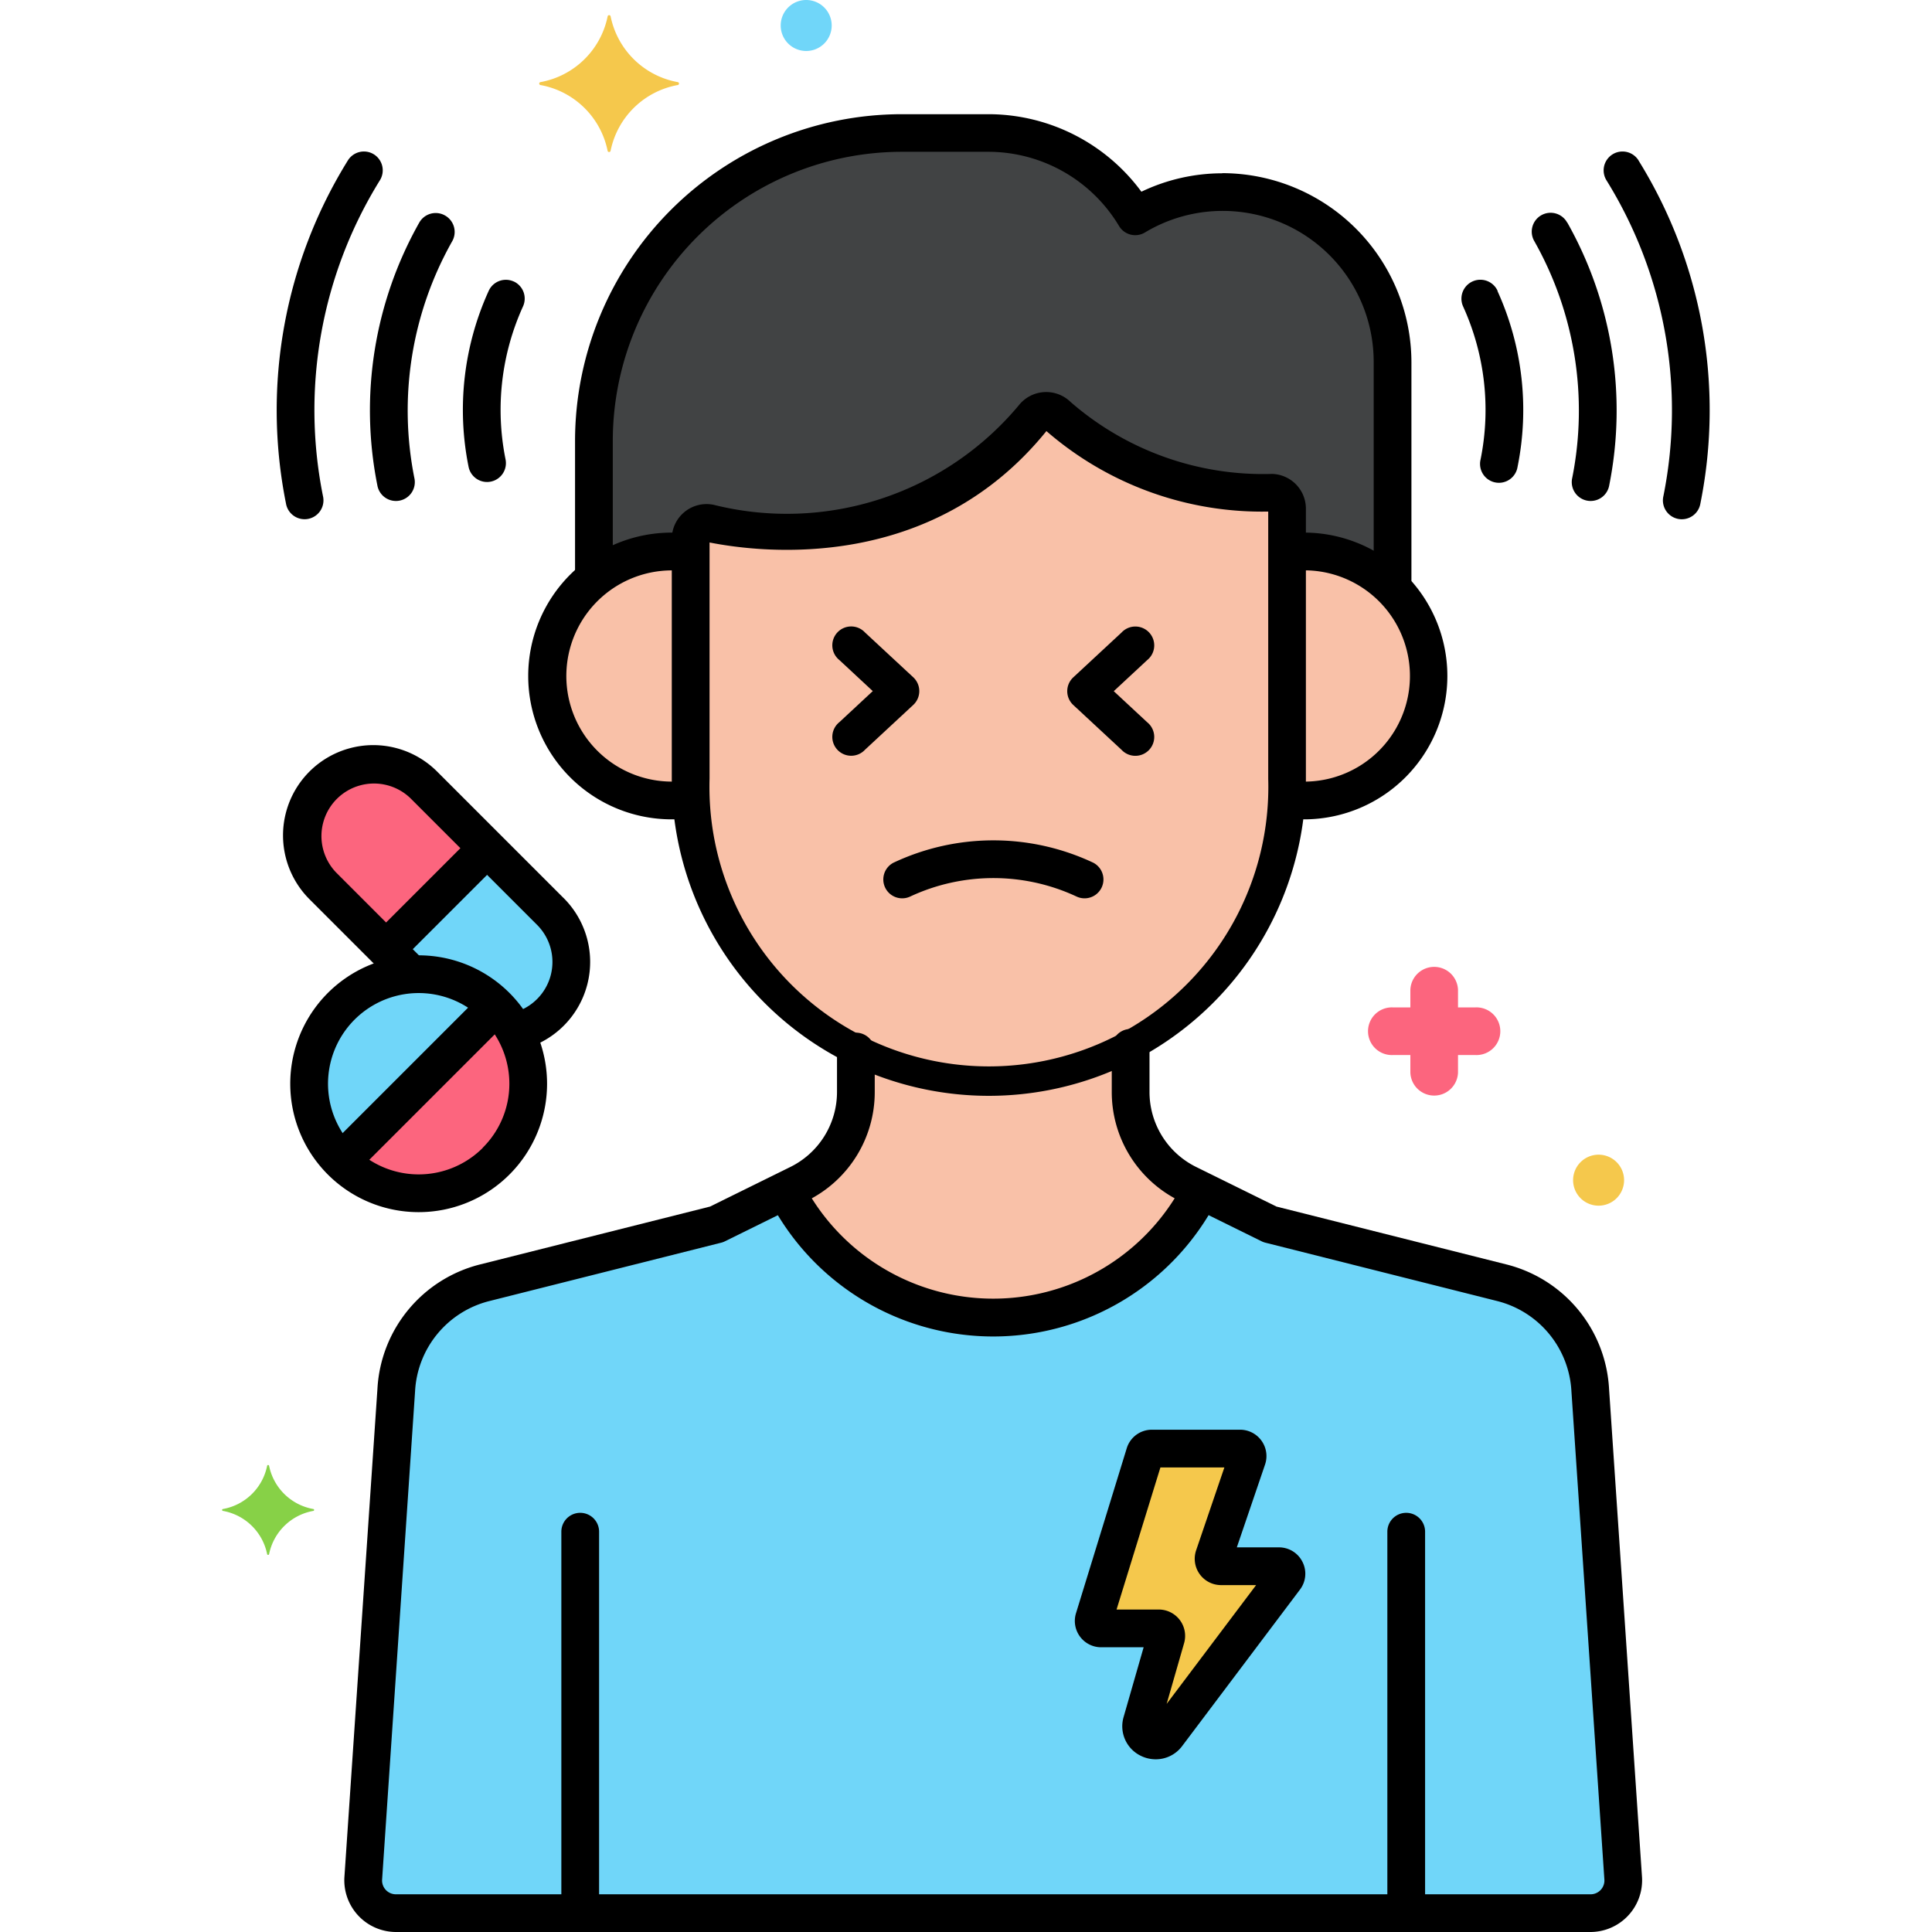 <svg xmlns="http://www.w3.org/2000/svg" xmlns:xlink="http://www.w3.org/1999/xlink" width="56" height="56" viewBox="0 0 56 56">
  <defs>
    <clipPath id="clip-path">
      <rect id="alucinogeno" width="56" height="56" transform="translate(1142 1585)" fill="#ffad01"/>
    </clipPath>
  </defs>
  <g id="Enmascarar_grupo_1059083" data-name="Enmascarar grupo 1059083" transform="translate(-1142 -1585)" clip-path="url(#clip-path)">
    <g id="Layer_4" transform="translate(1142.789 1585)">
      <g id="Grupo_1065470" data-name="Grupo 1065470">
        <g id="Grupo_1065392" data-name="Grupo 1065392">
          <g id="Grupo_1065391" data-name="Grupo 1065391">
            <circle id="Elipse_4802" data-name="Elipse 4802" cx="3.175" cy="3.175" r="3.175" transform="translate(8.171 28.238)" fill="#70d6f9"/>
          </g>
        </g>
        <g id="Grupo_1065394" data-name="Grupo 1065394">
          <g id="Grupo_1065393" data-name="Grupo 1065393">
            <path id="Trazado_800767" data-name="Trazado 800767" d="M36.516,14.738a.463.463,0,0,0-.446-.454,9,9,0,0,1-6.209-2.241.465.465,0,0,0-.692.044c-3.157,3.97-7.814,3.41-9.38,3.082a.461.461,0,0,0-.558.446v6.959a8.643,8.643,0,0,0,17.286,0v-7.7q0-.068,0-.135Z" fill="#f9c1a8"/>
          </g>
        </g>
        <g id="Grupo_1065396" data-name="Grupo 1065396">
          <g id="Grupo_1065395" data-name="Grupo 1065395">
            <path id="Trazado_800768" data-name="Trazado 800768" d="M34.638,5.57a4.889,4.889,0,0,0-2.522.7,4.943,4.943,0,0,0-4.234-2.417H25.347a8.948,8.948,0,0,0-8.921,8.921v4a3.585,3.585,0,0,1,2.806-.747v-.415a.461.461,0,0,1,.558-.446c1.566.328,6.223.888,9.38-3.082a.465.465,0,0,1,.692-.044,9,9,0,0,0,6.209,2.241.463.463,0,0,1,.446.454c0,.045,0,.09,0,.135v1.156A3.586,3.586,0,0,1,39.575,17V10.507A4.952,4.952,0,0,0,34.638,5.57Z" fill="#414344"/>
          </g>
        </g>
        <g id="Grupo_1065398" data-name="Grupo 1065398">
          <g id="Grupo_1065397" data-name="Grupo 1065397">
            <path id="Trazado_800769" data-name="Trazado 800769" d="M37.072,15.985a3.62,3.62,0,0,0-.555.044v6.543c0,.195-.009.388-.022.58a3.607,3.607,0,1,0,.576-7.167Z" fill="#f9c1a8"/>
          </g>
        </g>
        <g id="Grupo_1065400" data-name="Grupo 1065400">
          <g id="Grupo_1065399" data-name="Grupo 1065399">
            <path id="Trazado_800770" data-name="Trazado 800770" d="M19.231,22.572V16.029a3.61,3.61,0,1,0,.022,7.123h0C19.24,22.96,19.231,22.767,19.231,22.572Z" fill="#f9c1a8"/>
          </g>
        </g>
        <g id="Grupo_1065402" data-name="Grupo 1065402">
          <g id="Grupo_1065401" data-name="Grupo 1065401">
            <path id="Trazado_800771" data-name="Trazado 800771" d="M15.162,26.419l-3.668-3.668a2.07,2.07,0,1,0-2.927,2.927l2.569,2.569a3.163,3.163,0,0,1,3,1.656,2.068,2.068,0,0,0,1.024-3.484Z" fill="#fc657e"/>
          </g>
        </g>
        <g id="Grupo_1065404" data-name="Grupo 1065404">
          <g id="Grupo_1065403" data-name="Grupo 1065403">
            <path id="Trazado_800772" data-name="Trazado 800772" d="M13.591,29.168,9.1,33.658a3.175,3.175,0,0,0,4.49-4.49Z" fill="#fc657e"/>
          </g>
        </g>
        <g id="Grupo_1065406" data-name="Grupo 1065406">
          <g id="Grupo_1065405" data-name="Grupo 1065405">
            <path id="Trazado_800773" data-name="Trazado 800773" d="M15.162,26.419l-1.834-1.834L10.4,27.512l.736.736a3.163,3.163,0,0,1,3,1.656,2.068,2.068,0,0,0,1.024-3.484Z" fill="#70d6f9"/>
          </g>
        </g>
        <g id="Grupo_1065408" data-name="Grupo 1065408">
          <g id="Grupo_1065407" data-name="Grupo 1065407">
            <path id="Trazado_800774" data-name="Trazado 800774" d="M45.305,40.3a3.411,3.411,0,0,0-2.573-3.118l-6.712-1.69-2.372-1.17a2.986,2.986,0,0,1-1.665-2.678V30.17a8.583,8.583,0,0,1-7.964.129v1.342a2.986,2.986,0,0,1-1.665,2.678l-2.372,1.17-6.712,1.69A3.411,3.411,0,0,0,10.7,40.3L9.74,54.453a.948.948,0,0,0,.947,1H45.314a.948.948,0,0,0,.947-1Z" fill="#70d6f9"/>
          </g>
        </g>
        <g id="Grupo_1065410" data-name="Grupo 1065410">
          <g id="Grupo_1065409" data-name="Grupo 1065409">
            <path id="Trazado_800775" data-name="Trazado 800775" d="M33.647,34.319a2.986,2.986,0,0,1-1.665-2.678V30.17a8.583,8.583,0,0,1-7.964.129v1.342a2.986,2.986,0,0,1-1.665,2.678l-.373.184a6.757,6.757,0,0,0,12.04,0Z" fill="#f9c1a8"/>
          </g>
        </g>
        <g id="Grupo_1065412" data-name="Grupo 1065412">
          <g id="Grupo_1065411" data-name="Grupo 1065411">
            <path id="Trazado_800776" data-name="Trazado 800776" d="M36.281,45.4H34.6a.217.217,0,0,1-.2-.287l.967-2.836a.217.217,0,0,0-.2-.287H32.6a.217.217,0,0,0-.207.153L30.92,46.92a.217.217,0,0,0,.207.28H32.8a.217.217,0,0,1,.208.277l-.7,2.44a.416.416,0,0,0,.732.365l3.417-4.537a.217.217,0,0,0-.173-.347Z" fill="#f5c84c"/>
          </g>
        </g>
        <g id="Grupo_1065414" data-name="Grupo 1065414">
          <g id="Grupo_1065413" data-name="Grupo 1065413">
            <path id="Trazado_800777" data-name="Trazado 800777" d="M42.62,8.431a.547.547,0,1,0-1,.452,7.242,7.242,0,0,1,.506,4.436.547.547,0,1,0,1.072.214,8.325,8.325,0,0,0-.583-5.1Z"/>
          </g>
        </g>
        <g id="Grupo_1065416" data-name="Grupo 1065416">
          <g id="Grupo_1065415" data-name="Grupo 1065415">
            <path id="Trazado_800778" data-name="Trazado 800778" d="M44.637,6.453a.547.547,0,1,0-.953.537,9.983,9.983,0,0,1,1.1,6.858.547.547,0,1,0,1.072.215,11.08,11.08,0,0,0-1.215-7.61Z"/>
          </g>
        </g>
        <g id="Grupo_1065418" data-name="Grupo 1065418">
          <g id="Grupo_1065417" data-name="Grupo 1065417">
            <path id="Trazado_800779" data-name="Trazado 800779" d="M46.706,4.651a.547.547,0,0,0-.931.575,12.642,12.642,0,0,1,1.651,9.152.547.547,0,1,0,1.072.215,13.731,13.731,0,0,0-1.793-9.941Z"/>
          </g>
        </g>
        <g id="Grupo_1065420" data-name="Grupo 1065420">
          <g id="Grupo_1065419" data-name="Grupo 1065419">
            <path id="Trazado_800780" data-name="Trazado 800780" d="M14.1,8.159a.547.547,0,0,0-.724.272,8.327,8.327,0,0,0-.583,5.1.547.547,0,0,0,.535.44.553.553,0,0,0,.108-.011.547.547,0,0,0,.429-.643,7.244,7.244,0,0,1,.506-4.436.547.547,0,0,0-.272-.724Z"/>
          </g>
        </g>
        <g id="Grupo_1065422" data-name="Grupo 1065422">
          <g id="Grupo_1065421" data-name="Grupo 1065421">
            <path id="Trazado_800781" data-name="Trazado 800781" d="M12.108,6.245a.547.547,0,0,0-.745.208,11.078,11.078,0,0,0-1.215,7.61.547.547,0,1,0,1.072-.215,9.983,9.983,0,0,1,1.1-6.858A.547.547,0,0,0,12.108,6.245Z"/>
          </g>
        </g>
        <g id="Grupo_1065424" data-name="Grupo 1065424">
          <g id="Grupo_1065423" data-name="Grupo 1065423">
            <path id="Trazado_800782" data-name="Trazado 800782" d="M10.047,4.473a.547.547,0,0,0-.753.178A13.731,13.731,0,0,0,7.5,14.592a.547.547,0,1,0,1.072-.215,12.642,12.642,0,0,1,1.651-9.152A.547.547,0,0,0,10.047,4.473Z"/>
          </g>
        </g>
        <g id="Grupo_1065426" data-name="Grupo 1065426">
          <g id="Grupo_1065425" data-name="Grupo 1065425">
            <path id="Trazado_800783" data-name="Trazado 800783" d="M18.856,2.38A2.428,2.428,0,0,1,16.91.474a.044.044,0,0,0-.086,0A2.428,2.428,0,0,1,14.877,2.38a.043.043,0,0,0,0,.085,2.428,2.428,0,0,1,1.946,1.907.044.044,0,0,0,.086,0,2.428,2.428,0,0,1,1.946-1.907A.043.043,0,0,0,18.856,2.38Z" fill="#f5c84c"/>
          </g>
        </g>
        <g id="Grupo_1065428" data-name="Grupo 1065428">
          <g id="Grupo_1065427" data-name="Grupo 1065427">
            <path id="Trazado_800784" data-name="Trazado 800784" d="M8.288,43.739a1.593,1.593,0,0,1-1.277-1.251.029.029,0,0,0-.057,0,1.593,1.593,0,0,1-1.277,1.251.028.028,0,0,0,0,.056,1.593,1.593,0,0,1,1.277,1.251.029.029,0,0,0,.057,0,1.594,1.594,0,0,1,1.277-1.251A.028.028,0,0,0,8.288,43.739Z" fill="#87d147"/>
          </g>
        </g>
        <g id="Grupo_1065430" data-name="Grupo 1065430">
          <g id="Grupo_1065429" data-name="Grupo 1065429">
            <path id="Trazado_800785" data-name="Trazado 800785" d="M41.981,29.2h-.509v-.51a.691.691,0,0,0-1.381,0v.51h-.51a.691.691,0,1,0,0,1.381h.51v.51a.691.691,0,0,0,1.381,0v-.51h.509a.691.691,0,1,0,0-1.381Z" fill="#fc657e"/>
          </g>
        </g>
        <g id="Grupo_1065432" data-name="Grupo 1065432">
          <g id="Grupo_1065431" data-name="Grupo 1065431">
            <path id="Trazado_800786" data-name="Trazado 800786" d="M22.579,0a.739.739,0,1,0,.739.739A.739.739,0,0,0,22.579,0Z" fill="#70d6f9"/>
          </g>
        </g>
        <g id="Grupo_1065434" data-name="Grupo 1065434">
          <g id="Grupo_1065433" data-name="Grupo 1065433">
            <path id="Trazado_800787" data-name="Trazado 800787" d="M45.547,33.469a.739.739,0,1,0,.739.739A.739.739,0,0,0,45.547,33.469Z" fill="#f5c84c"/>
          </g>
        </g>
        <g id="Grupo_1065437" data-name="Grupo 1065437">
          <g id="Grupo_1065436" data-name="Grupo 1065436">
            <g id="Grupo_1065435" data-name="Grupo 1065435">
              <path id="Trazado_800788" data-name="Trazado 800788" d="M13.978,28.781a3.722,3.722,0,1,0,1.09,2.632A3.726,3.726,0,0,0,13.978,28.781Zm-.773,4.49a2.628,2.628,0,1,1,.77-1.858A2.611,2.611,0,0,1,13.2,33.271Z"/>
            </g>
          </g>
        </g>
        <g id="Grupo_1065440" data-name="Grupo 1065440">
          <g id="Grupo_1065439" data-name="Grupo 1065439">
            <g id="Grupo_1065438" data-name="Grupo 1065438">
              <path id="Trazado_800789" data-name="Trazado 800789" d="M37.063,14.727a1.008,1.008,0,0,0-.977-.99,8.5,8.5,0,0,1-5.843-2.085,1.012,1.012,0,0,0-1.5.094h0A8.757,8.757,0,0,1,19.9,14.633a1.008,1.008,0,0,0-1.217.987v6.953a9.19,9.19,0,1,0,18.38,0v-7.7c0-.049,0-.1,0-.146Zm-1.092,7.845a8.1,8.1,0,1,1-16.193,0V15.724c1.581.312,6.452.862,9.764-3.229a9.527,9.527,0,0,0,6.429,2.333c0,.015,0,.03,0,.046Z"/>
            </g>
          </g>
        </g>
        <g id="Grupo_1065442" data-name="Grupo 1065442">
          <g id="Grupo_1065441" data-name="Grupo 1065441">
            <path id="Trazado_800790" data-name="Trazado 800790" d="M34.638,5.023a5.436,5.436,0,0,0-2.343.534A5.514,5.514,0,0,0,27.882,3.31H25.347a9.479,9.479,0,0,0-9.468,9.468v3.86a.547.547,0,0,0,1.094,0v-3.86A8.384,8.384,0,0,1,25.347,4.4h2.535a4.42,4.42,0,0,1,3.765,2.151.547.547,0,0,0,.75.188,4.376,4.376,0,0,1,6.631,3.764v6.3a.547.547,0,1,0,1.094,0v-6.3a5.49,5.49,0,0,0-5.484-5.484Z"/>
          </g>
        </g>
        <g id="Grupo_1065444" data-name="Grupo 1065444">
          <g id="Grupo_1065443" data-name="Grupo 1065443">
            <path id="Trazado_800791" data-name="Trazado 800791" d="M39.971,43.85a.547.547,0,0,0-.547.547V55.23a.547.547,0,0,0,1.094,0V44.4A.547.547,0,0,0,39.971,43.85Z"/>
          </g>
        </g>
        <g id="Grupo_1065446" data-name="Grupo 1065446">
          <g id="Grupo_1065445" data-name="Grupo 1065445">
            <path id="Trazado_800792" data-name="Trazado 800792" d="M16.029,43.85a.547.547,0,0,0-.547.547V55.23a.547.547,0,0,0,1.094,0V44.4A.547.547,0,0,0,16.029,43.85Z"/>
          </g>
        </g>
        <g id="Grupo_1065448" data-name="Grupo 1065448">
          <g id="Grupo_1065447" data-name="Grupo 1065447">
            <path id="Trazado_800793" data-name="Trazado 800793" d="M37.072,15.438a4.075,4.075,0,0,0-.457.026.547.547,0,0,0,.123,1.087,2.982,2.982,0,0,1,.334-.019,3.062,3.062,0,0,1,0,6.123,2.824,2.824,0,0,1-.356-.024.547.547,0,1,0-.137,1.085,3.886,3.886,0,0,0,.493.033,4.156,4.156,0,0,0,0-8.311Z"/>
          </g>
        </g>
        <g id="Grupo_1065450" data-name="Grupo 1065450">
          <g id="Grupo_1065449" data-name="Grupo 1065449">
            <path id="Trazado_800794" data-name="Trazado 800794" d="M19.6,23.116a.547.547,0,0,0-.606-.48,2.713,2.713,0,0,1-.317.019,3.061,3.061,0,1,1,.313-6.107.547.547,0,1,0,.116-1.087,4.051,4.051,0,0,0-.429-.023,4.155,4.155,0,1,0,0,8.311,3.807,3.807,0,0,0,.442-.027.547.547,0,0,0,.481-.606Z"/>
          </g>
        </g>
        <g id="Grupo_1065452" data-name="Grupo 1065452">
          <g id="Grupo_1065451" data-name="Grupo 1065451">
            <path id="Trazado_800795" data-name="Trazado 800795" d="M30.9,25.006a6.794,6.794,0,0,0-5.791,0,.547.547,0,0,0,.49.978,5.7,5.7,0,0,1,4.811,0,.547.547,0,0,0,.49-.978Z"/>
          </g>
        </g>
        <g id="Grupo_1065454" data-name="Grupo 1065454">
          <g id="Grupo_1065453" data-name="Grupo 1065453">
            <path id="Trazado_800796" data-name="Trazado 800796" d="M25.683,19.632l-1.4-1.3a.547.547,0,1,0-.742.8l.968.9-.968.9a.547.547,0,1,0,.742.8l1.4-1.3a.547.547,0,0,0,0-.8Z"/>
          </g>
        </g>
        <g id="Grupo_1065456" data-name="Grupo 1065456">
          <g id="Grupo_1065455" data-name="Grupo 1065455">
            <path id="Trazado_800797" data-name="Trazado 800797" d="M31.494,20.034l.968-.9a.547.547,0,1,0-.742-.8l-1.4,1.3a.546.546,0,0,0,0,.8l1.4,1.3a.547.547,0,1,0,.742-.8Z"/>
          </g>
        </g>
        <g id="Grupo_1065458" data-name="Grupo 1065458">
          <g id="Grupo_1065457" data-name="Grupo 1065457">
            <path id="Trazado_800798" data-name="Trazado 800798" d="M15.549,26.032l-3.668-3.668a2.616,2.616,0,1,0-3.7,3.7l2.478,2.478a.547.547,0,1,0,.773-.773L8.955,25.291a1.523,1.523,0,0,1,2.154-2.153l3.668,3.668a1.521,1.521,0,0,1-.663,2.541.547.547,0,1,0,.294,1.053,2.615,2.615,0,0,0,1.142-4.368Z"/>
          </g>
        </g>
        <g id="Grupo_1065460" data-name="Grupo 1065460">
          <g id="Grupo_1065459" data-name="Grupo 1065459">
            <path id="Trazado_800799" data-name="Trazado 800799" d="M13.875,28.884a.546.546,0,0,0-.773,0L8.825,33.161a.547.547,0,0,0,.774.773l4.277-4.277a.547.547,0,0,0,0-.773Z"/>
          </g>
        </g>
        <g id="Grupo_1065462" data-name="Grupo 1065462">
          <g id="Grupo_1065461" data-name="Grupo 1065461">
            <path id="Trazado_800800" data-name="Trazado 800800" d="M13.574,24.34a.546.546,0,0,0-.773,0l-2.7,2.7a.547.547,0,0,0,.774.773l2.7-2.7a.547.547,0,0,0,0-.773Z"/>
          </g>
        </g>
        <g id="Grupo_1065464" data-name="Grupo 1065464">
          <g id="Grupo_1065463" data-name="Grupo 1065463">
            <path id="Trazado_800801" data-name="Trazado 800801" d="M46.806,54.415l-.955-14.149a3.94,3.94,0,0,0-2.985-3.618l-6.656-1.675-2.32-1.144a2.424,2.424,0,0,1-1.36-2.188V30.372a.547.547,0,0,0-1.094,0v1.269a3.51,3.51,0,0,0,1.97,3.168l2.372,1.17a.545.545,0,0,0,.108.04l6.713,1.69a2.853,2.853,0,0,1,2.161,2.624l.955,14.15a.4.4,0,0,1-.4.424H10.686a.4.4,0,0,1-.4-.417l.956-14.162a2.851,2.851,0,0,1,2.16-2.618l6.713-1.69a.545.545,0,0,0,.108-.04l2.372-1.17a3.51,3.51,0,0,0,1.971-3.168V30.479a.547.547,0,0,0-1.094,0v1.162a2.424,2.424,0,0,1-1.36,2.188l-2.32,1.144-6.656,1.675a3.938,3.938,0,0,0-2.985,3.611L9.193,54.422A1.5,1.5,0,0,0,10.686,56H45.314a1.5,1.5,0,0,0,1.492-1.585Z"/>
          </g>
        </g>
        <g id="Grupo_1065466" data-name="Grupo 1065466">
          <g id="Grupo_1065465" data-name="Grupo 1065465">
            <path id="Trazado_800802" data-name="Trazado 800802" d="M34.213,34.149a.547.547,0,0,0-.742.22,6.209,6.209,0,0,1-10.942,0,.547.547,0,0,0-.961.522,7.3,7.3,0,0,0,12.864,0A.546.546,0,0,0,34.213,34.149Z"/>
          </g>
        </g>
        <g id="Grupo_1065469" data-name="Grupo 1065469">
          <g id="Grupo_1065468" data-name="Grupo 1065468">
            <g id="Grupo_1065467" data-name="Grupo 1065467">
              <path id="Trazado_800803" data-name="Trazado 800803" d="M36.965,45.274a.76.76,0,0,0-.684-.423h-1.22l.818-2.4a.764.764,0,0,0-.723-1.01H32.6a.76.76,0,0,0-.73.538L30.4,46.758a.763.763,0,0,0,.729.989H32.36l-.58,2.019a.951.951,0,0,0,.5,1.128.974.974,0,0,0,.436.1.952.952,0,0,0,.763-.387l3.416-4.537A.759.759,0,0,0,36.965,45.274Zm-3.938,4.114.506-1.761a.764.764,0,0,0-.734-.974H31.575l1.271-4.118H34.7l-.818,2.4a.763.763,0,0,0,.723,1.01H35.62Z"/>
            </g>
          </g>
        </g>
      </g>
    </g>
  </g>
</svg>
